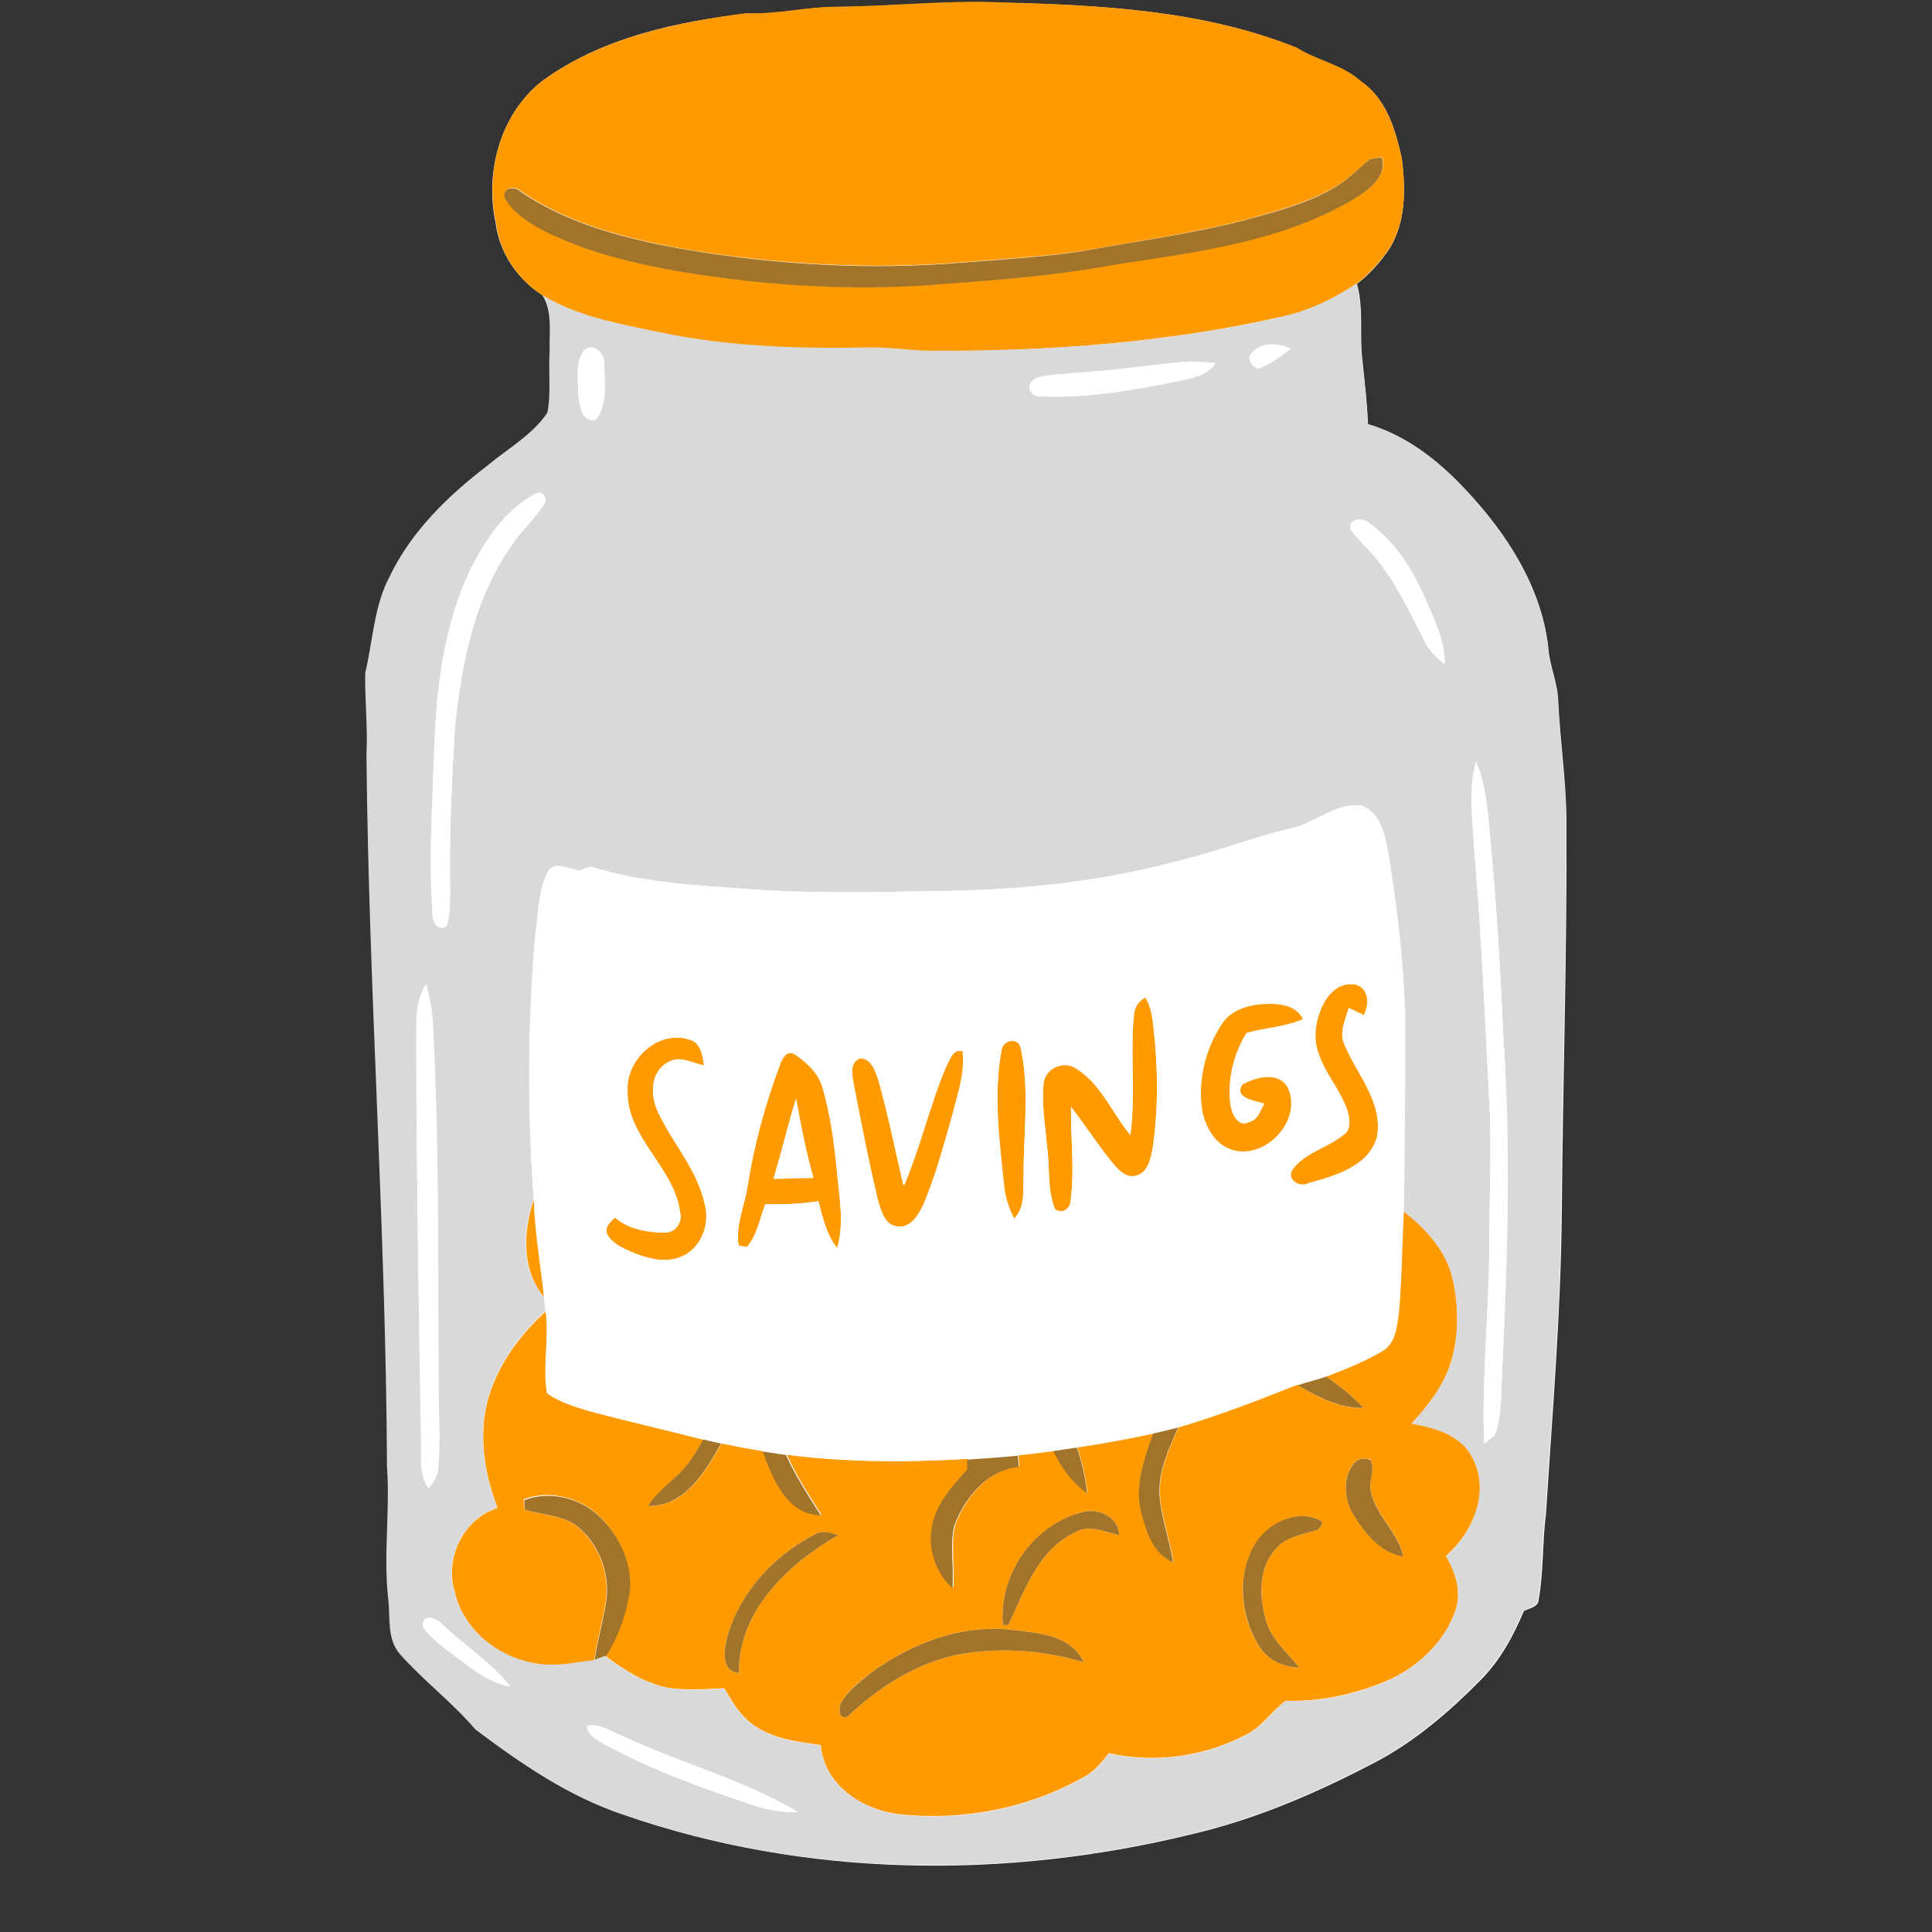 <svg xmlns="http://www.w3.org/2000/svg" xmlns:xlink="http://www.w3.org/1999/xlink" width="48" zoomAndPan="magnify" viewBox="0 0 36 36" height="48" preserveAspectRatio="xMidYMid meet" version="1.0"><rect x="0" y="0" width="36" height="36" fill="#333333" stroke="none"/><defs><clipPath id="ad4935e480"><path d="M 6.793 0 L 29.414 0 L 29.414 35 L 6.793 35 Z M 6.793 0 " clip-rule="nonzero"/></clipPath><clipPath id="895f3f3fec"><path d="M 6.793 5 L 29.414 5 L 29.414 35 L 6.793 35 Z M 6.793 5 " clip-rule="nonzero"/></clipPath></defs><g clip-path="url(#ad4935e480)"><path fill="#ffffff" d="M 29.188 15.258 C 29.18 14.523 29.07 13.793 29.035 13.066 C 29.027 12.719 28.867 12.391 28.848 12.043 C 28.715 10.926 28.07 9.934 27.316 9.133 C 26.812 8.59 26.211 8.117 25.492 7.906 C 25.473 7.508 25.43 7.117 25.387 6.719 C 25.328 6.238 25.414 5.754 25.285 5.289 C 25.488 5.137 25.652 4.957 25.805 4.754 C 26.203 4.246 26.199 3.547 26.117 2.938 C 26 2.414 25.836 1.844 25.363 1.523 C 25.016 1.211 24.543 1.133 24.16 0.891 C 22.41 0.188 20.508 0.094 18.645 0.051 C 17.629 0.008 16.613 0.125 15.605 0.129 C 15.031 0.129 14.48 0.277 13.906 0.254 C 12.617 0.406 11.297 0.688 10.215 1.43 C 9.359 2.008 9.02 3.156 9.234 4.145 C 9.301 4.703 9.641 5.211 10.121 5.508 C 10.324 5.82 10.242 6.203 10.258 6.551 C 10.238 6.938 10.289 7.32 10.215 7.699 C 9.934 8.109 9.477 8.363 9.098 8.684 C 8.371 9.25 7.684 9.902 7.277 10.746 C 6.988 11.305 6.965 11.949 6.82 12.551 C 6.805 13.059 6.863 13.566 6.84 14.074 C 6.887 18.5 7.203 22.918 7.227 27.344 C 7.285 28.164 7.152 28.984 7.246 29.805 C 7.285 30.152 7.219 30.551 7.473 30.832 C 7.906 31.328 8.438 31.727 8.867 32.227 C 9.715 32.863 10.598 33.473 11.621 33.816 C 15.012 34.992 18.73 35.027 22.199 34.18 C 23.426 33.895 24.586 33.387 25.695 32.801 C 26.406 32.414 27.023 31.879 27.59 31.305 C 27.953 30.941 28.199 30.484 28.395 30.02 C 28.496 29.965 28.672 29.949 28.672 29.797 C 28.766 29.266 28.738 28.73 28.809 28.191 C 28.926 26.32 29.086 24.449 29.102 22.57 C 29.121 20.133 29.203 17.695 29.188 15.258 Z M 29.188 15.258 " fill-opacity="1" fill-rule="nonzero"/></g><path fill="#ff9a01" d="M 15.598 0.125 C 16.613 0.117 17.629 0 18.645 0.043 C 20.504 0.094 22.41 0.188 24.16 0.887 C 24.543 1.125 25.016 1.203 25.363 1.516 C 25.828 1.836 25.996 2.41 26.117 2.93 C 26.199 3.539 26.203 4.238 25.805 4.746 C 25.652 4.941 25.488 5.129 25.285 5.281 C 24.863 5.566 24.398 5.789 23.906 5.898 C 21.766 6.383 19.566 6.543 17.383 6.551 C 17.012 6.551 16.648 6.484 16.281 6.484 C 14.961 6.516 13.633 6.48 12.332 6.211 C 11.578 6.051 10.797 5.914 10.129 5.516 C 9.648 5.215 9.309 4.715 9.242 4.148 C 9.02 3.156 9.359 2.008 10.215 1.43 C 11.297 0.688 12.617 0.414 13.902 0.246 C 14.473 0.27 15.031 0.125 15.598 0.125 Z M 25.523 2.969 C 25.336 3.113 25.176 3.293 24.98 3.418 C 24.441 3.766 23.805 3.926 23.195 4.098 C 22.34 4.316 21.461 4.449 20.598 4.602 C 19.703 4.773 18.789 4.816 17.883 4.891 C 16.191 5.027 14.488 4.926 12.82 4.652 C 11.738 4.461 10.637 4.195 9.715 3.57 C 9.605 3.453 9.367 3.48 9.41 3.68 C 9.57 3.977 9.867 4.156 10.156 4.301 C 10.949 4.688 11.816 4.906 12.684 5.059 C 14.312 5.324 15.984 5.426 17.629 5.281 C 18.695 5.211 19.762 5.113 20.82 4.918 C 22.332 4.688 23.914 4.484 25.254 3.691 C 25.508 3.531 25.871 3.266 25.746 2.922 C 25.691 2.938 25.582 2.961 25.523 2.969 Z M 25.109 20.699 C 25.152 20.844 25.188 21.055 25.031 21.148 C 24.73 21.395 24.305 21.477 24.078 21.801 C 23.969 21.988 24.219 22.137 24.383 22.047 C 24.879 21.91 25.516 21.734 25.66 21.176 C 25.77 20.539 25.289 20.023 25.059 19.48 C 24.949 19.246 25.074 19.008 25.133 18.781 C 25.227 18.828 25.32 18.871 25.414 18.914 C 25.523 18.703 25.508 18.383 25.227 18.34 C 24.789 18.297 24.566 18.797 24.516 19.152 C 24.426 19.75 24.934 20.176 25.109 20.699 Z M 21.062 21.148 C 20.719 20.742 20.523 20.207 20.059 19.914 C 19.836 19.754 19.488 19.895 19.449 20.168 C 19.398 20.562 19.48 20.961 19.508 21.352 C 19.566 21.742 19.508 22.156 19.66 22.535 C 19.793 22.613 19.922 22.547 19.945 22.402 C 20.031 21.816 19.949 21.223 19.957 20.625 C 20.227 20.973 20.465 21.344 20.742 21.684 C 20.844 21.801 20.98 21.945 21.156 21.91 C 21.395 21.859 21.445 21.582 21.48 21.379 C 21.578 20.727 21.578 20.059 21.52 19.406 C 21.488 19.133 21.488 18.832 21.344 18.586 C 21.223 18.645 21.141 18.762 21.125 18.906 C 21.055 19.645 21.164 20.402 21.062 21.148 Z M 22.391 20.656 C 22.434 20.98 22.613 21.328 22.953 21.43 C 23.586 21.621 24.27 20.879 24 20.277 C 23.832 19.957 23.41 20.066 23.152 20.207 C 22.961 20.465 23.383 20.516 23.551 20.566 C 23.477 20.691 23.434 20.871 23.273 20.91 C 23.062 21.012 22.953 20.75 22.926 20.59 C 22.867 20.133 22.984 19.645 23.223 19.254 C 23.57 19.16 23.949 19.145 24.281 18.992 C 24.137 18.711 23.805 18.695 23.527 18.711 C 23.246 18.73 22.926 18.828 22.766 19.082 C 22.469 19.531 22.316 20.105 22.391 20.656 Z M 12.676 22.613 C 12.711 22.789 12.574 22.977 12.391 22.969 C 12.066 22.969 11.715 22.91 11.457 22.688 C 11.375 22.773 11.246 22.867 11.316 23.004 C 11.41 23.172 11.594 23.254 11.762 23.332 C 12.066 23.457 12.426 23.559 12.746 23.398 C 13.082 23.223 13.227 22.801 13.133 22.445 C 13 21.801 12.535 21.309 12.262 20.727 C 12.117 20.43 12.117 19.98 12.434 19.805 C 12.652 19.66 12.898 19.812 13.117 19.855 C 13.094 19.66 13.059 19.43 12.84 19.371 C 12.254 19.188 11.66 19.746 11.688 20.336 C 11.688 21.223 12.578 21.758 12.676 22.613 Z M 18.711 22.105 C 18.73 22.316 18.805 22.52 18.898 22.707 C 19.117 22.477 19.059 22.141 19.074 21.852 C 19.074 21.074 19.188 20.277 19.016 19.508 C 18.957 19.305 18.676 19.387 18.66 19.574 C 18.508 20.414 18.625 21.273 18.711 22.105 Z M 16.848 22.09 C 16.688 21.438 16.562 20.777 16.383 20.133 C 16.324 19.957 16.25 19.727 16.035 19.719 C 15.824 19.793 15.883 20.031 15.91 20.199 C 16.047 20.922 16.191 21.641 16.359 22.359 C 16.418 22.547 16.477 22.816 16.715 22.852 C 16.969 22.898 17.121 22.645 17.215 22.445 C 17.449 21.902 17.602 21.328 17.762 20.766 C 17.855 20.379 18 19.996 17.949 19.59 C 17.754 19.523 17.695 19.77 17.621 19.902 C 17.324 20.617 17.152 21.379 16.848 22.09 Z M 14.523 19.852 C 14.574 19.727 14.664 19.543 14.82 19.652 C 15.039 19.805 15.25 19.996 15.324 20.258 C 15.477 20.777 15.547 21.316 15.598 21.859 C 15.641 22.324 15.734 22.801 15.598 23.258 C 15.402 23.004 15.328 22.688 15.25 22.383 C 14.922 22.434 14.59 22.445 14.258 22.441 C 14.156 22.707 14.109 23.02 13.914 23.238 C 13.879 23.23 13.801 23.215 13.762 23.207 C 13.703 22.832 13.871 22.477 13.93 22.105 C 14.047 21.328 14.242 20.574 14.523 19.852 Z M 14.828 20.48 C 14.676 20.973 14.562 21.477 14.414 21.969 C 14.664 21.961 14.91 21.953 15.156 21.953 C 15.02 21.469 14.922 20.973 14.828 20.48 Z M 10.141 24.172 C 10.078 23.559 9.977 22.949 9.953 22.332 C 9.75 22.926 9.707 23.664 10.141 24.172 Z M 26.16 22.57 C 26.547 22.875 26.91 23.254 27.047 23.746 C 27.184 24.273 27.199 24.848 27.039 25.371 C 26.91 25.812 26.617 26.184 26.305 26.523 C 26.742 26.598 27.227 26.734 27.438 27.164 C 27.777 27.793 27.445 28.555 26.945 28.992 C 27.125 29.297 27.242 29.664 27.117 30.02 C 26.922 30.578 26.457 31.023 25.938 31.277 C 25.312 31.559 24.637 31.711 23.957 31.691 C 23.688 31.887 23.508 32.191 23.195 32.336 C 22.426 32.734 21.512 32.859 20.664 32.668 C 20.539 32.82 20.414 32.988 20.234 33.09 C 19.195 33.691 17.965 33.93 16.781 33.809 C 16.086 33.734 15.359 33.277 15.293 32.516 C 14.871 32.457 14.422 32.406 14.066 32.16 C 13.805 31.988 13.648 31.719 13.496 31.457 C 13.125 31.473 12.754 31.508 12.391 31.438 C 11.969 31.34 11.609 31.102 11.273 30.848 C 11.484 30.527 11.621 30.16 11.695 29.781 C 11.824 29.195 11.535 28.578 11.102 28.191 C 10.738 27.883 10.199 27.766 9.758 27.938 C 9.758 27.984 9.766 28.078 9.773 28.129 C 10.098 28.238 10.484 28.223 10.766 28.453 C 11.172 28.797 11.375 29.359 11.281 29.883 C 11.223 30.238 11.121 30.586 11.07 30.941 C 10.723 30.98 10.375 31.066 10.027 31.008 C 9.309 30.906 8.633 30.383 8.473 29.66 C 8.277 29.035 8.641 28.293 9.273 28.098 C 9.031 27.48 8.922 26.801 9.074 26.148 C 9.242 25.48 9.664 24.891 10.172 24.434 C 10.242 24.941 10.113 25.465 10.199 25.965 C 10.434 26.133 10.723 26.219 11 26.301 C 11.703 26.488 12.406 26.648 13.109 26.828 C 12.957 27.074 12.812 27.344 12.586 27.531 C 12.398 27.691 12.219 27.859 12.078 28.062 C 12.77 28.078 13.145 27.418 13.445 26.895 C 13.699 26.945 13.957 26.996 14.219 27.039 C 14.41 27.539 14.668 28.223 15.309 28.23 C 15.074 27.859 14.836 27.496 14.664 27.105 C 15.781 27.25 16.91 27.25 18.035 27.184 C 18.035 27.234 18.035 27.328 18.035 27.379 C 17.781 27.656 17.52 27.938 17.41 28.301 C 17.266 28.75 17.41 29.266 17.762 29.586 C 17.797 29.195 17.711 28.797 17.797 28.418 C 17.992 27.902 18.406 27.387 18.992 27.328 C 18.992 27.277 18.984 27.168 18.98 27.117 C 19.195 27.098 19.422 27.066 19.641 27.039 C 19.793 27.336 19.988 27.621 20.262 27.824 C 20.234 27.531 20.168 27.25 20.074 26.973 C 20.555 26.902 21.031 26.812 21.504 26.711 C 21.324 27.176 21.141 27.684 21.273 28.188 C 21.367 28.543 21.496 28.961 21.867 29.113 C 21.801 28.688 21.641 28.281 21.613 27.852 C 21.59 27.402 21.785 26.996 21.961 26.598 C 22.715 26.379 23.449 26.09 24.172 25.805 C 24.551 26.031 24.949 26.242 25.406 26.234 C 25.195 26.008 24.957 25.82 24.711 25.652 C 25.074 25.516 25.43 25.371 25.762 25.176 C 26.008 25.031 26.031 24.719 26.066 24.473 C 26.125 23.832 26.125 23.203 26.16 22.57 Z M 25.234 27.258 C 25 27.539 25.051 27.961 25.238 28.25 C 25.457 28.586 25.727 28.926 26.148 29 C 26.059 28.562 25.676 28.273 25.559 27.844 C 25.473 27.633 25.633 27.402 25.543 27.199 C 25.438 27.168 25.305 27.164 25.234 27.258 Z M 18.688 30.281 C 18.711 30.281 18.762 30.281 18.789 30.281 C 19.086 29.652 19.336 28.891 20.016 28.562 C 20.285 28.395 20.582 28.543 20.852 28.605 C 20.852 28.266 20.457 28.086 20.16 28.18 C 19.254 28.418 18.602 29.355 18.688 30.281 Z M 23.449 28.695 C 23.035 29.258 23.086 30.07 23.449 30.652 C 23.609 30.93 23.906 31.066 24.211 31.074 C 23.984 30.789 23.68 30.543 23.586 30.18 C 23.457 29.746 23.449 29.203 23.781 28.852 C 23.957 28.645 24.238 28.605 24.477 28.527 C 24.574 28.512 24.625 28.453 24.637 28.352 C 24.238 28.121 23.711 28.332 23.449 28.695 Z M 15.172 28.598 C 14.422 28.984 13.805 29.66 13.559 30.473 C 13.496 30.719 13.414 31.137 13.77 31.176 C 13.75 30.016 14.691 29.137 15.621 28.605 C 15.477 28.57 15.309 28.504 15.172 28.598 Z M 16.223 31.176 C 16.027 31.32 15.832 31.473 15.699 31.684 C 15.613 31.785 15.613 32.09 15.809 31.973 C 16.367 31.441 17.043 31.016 17.797 30.84 C 18.586 30.688 19.414 30.738 20.191 30.973 C 19.973 30.477 19.355 30.426 18.891 30.375 C 17.934 30.254 16.984 30.617 16.223 31.176 Z M 16.223 31.176 " fill-opacity="1" fill-rule="nonzero"/><path fill="#a2742a" d="M 25.523 2.969 C 25.574 2.961 25.684 2.938 25.742 2.93 C 25.863 3.273 25.508 3.539 25.246 3.699 C 23.906 4.5 22.332 4.695 20.816 4.926 C 19.762 5.121 18.688 5.215 17.621 5.289 C 15.969 5.434 14.309 5.332 12.676 5.062 C 11.805 4.91 10.941 4.703 10.148 4.309 C 9.859 4.156 9.562 3.977 9.402 3.684 C 9.359 3.488 9.598 3.461 9.707 3.578 C 10.629 4.199 11.73 4.469 12.812 4.656 C 14.48 4.934 16.188 5.035 17.875 4.898 C 18.781 4.824 19.695 4.781 20.59 4.605 C 21.461 4.453 22.332 4.324 23.188 4.105 C 23.797 3.934 24.434 3.781 24.973 3.426 C 25.176 3.293 25.336 3.113 25.523 2.969 Z M 25.406 26.234 C 25.195 26.008 24.957 25.82 24.711 25.652 C 24.535 25.711 24.355 25.754 24.18 25.812 C 24.559 26.031 24.957 26.242 25.406 26.234 Z M 21.266 28.188 C 21.359 28.543 21.488 28.961 21.859 29.113 C 21.793 28.688 21.633 28.281 21.605 27.852 C 21.582 27.402 21.781 26.996 21.953 26.598 C 21.801 26.641 21.641 26.676 21.488 26.711 C 21.324 27.176 21.133 27.684 21.266 28.188 Z M 12.578 27.531 C 12.391 27.691 12.211 27.859 12.07 28.062 C 12.762 28.078 13.141 27.418 13.438 26.895 C 13.328 26.871 13.219 26.852 13.109 26.82 C 12.957 27.074 12.812 27.336 12.578 27.531 Z M 20.254 27.824 C 20.227 27.531 20.16 27.25 20.066 26.973 C 19.922 26.996 19.77 27.016 19.625 27.039 C 19.777 27.344 19.973 27.625 20.254 27.824 Z M 15.293 28.238 C 15.062 27.867 14.82 27.504 14.648 27.113 C 14.504 27.09 14.359 27.066 14.211 27.047 C 14.395 27.547 14.656 28.223 15.293 28.238 Z M 18.02 27.387 C 17.766 27.664 17.508 27.945 17.398 28.309 C 17.254 28.758 17.398 29.273 17.746 29.594 C 17.781 29.203 17.695 28.801 17.781 28.426 C 17.977 27.91 18.391 27.395 18.98 27.336 C 18.98 27.285 18.973 27.176 18.965 27.125 C 18.652 27.156 18.34 27.176 18.02 27.199 C 18.02 27.242 18.02 27.336 18.02 27.387 Z M 25.238 28.258 C 25.457 28.594 25.727 28.934 26.148 29.004 C 26.059 28.57 25.676 28.281 25.559 27.852 C 25.473 27.641 25.633 27.41 25.543 27.207 C 25.441 27.168 25.312 27.164 25.238 27.258 C 25 27.539 25.051 27.969 25.238 28.258 Z M 9.781 28.129 C 10.105 28.238 10.492 28.223 10.773 28.453 C 11.18 28.797 11.383 29.359 11.289 29.883 C 11.23 30.238 11.129 30.586 11.078 30.941 C 11.129 30.922 11.238 30.879 11.289 30.863 C 11.5 30.543 11.637 30.172 11.711 29.797 C 11.84 29.207 11.551 28.594 11.113 28.207 C 10.75 27.895 10.215 27.781 9.773 27.953 C 9.766 27.988 9.773 28.086 9.781 28.129 Z M 18.789 30.281 C 19.086 29.652 19.336 28.891 20.016 28.562 C 20.285 28.395 20.582 28.543 20.852 28.605 C 20.852 28.266 20.457 28.086 20.16 28.18 C 19.254 28.41 18.602 29.348 18.688 30.281 C 18.719 30.281 18.77 30.281 18.789 30.281 Z M 23.449 30.652 C 23.609 30.93 23.906 31.066 24.211 31.074 C 23.984 30.789 23.68 30.543 23.586 30.18 C 23.457 29.746 23.449 29.203 23.781 28.852 C 23.957 28.645 24.238 28.605 24.477 28.527 C 24.574 28.512 24.625 28.453 24.637 28.352 C 24.23 28.113 23.703 28.332 23.441 28.688 C 23.035 29.258 23.094 30.07 23.449 30.652 Z M 13.559 30.473 C 13.496 30.719 13.414 31.137 13.77 31.176 C 13.75 30.016 14.691 29.137 15.621 28.605 C 15.469 28.562 15.309 28.504 15.172 28.598 C 14.422 28.984 13.801 29.66 13.559 30.473 Z M 15.699 31.684 C 15.613 31.785 15.613 32.09 15.809 31.973 C 16.367 31.441 17.043 31.016 17.797 30.84 C 18.586 30.688 19.414 30.738 20.191 30.973 C 19.973 30.477 19.355 30.426 18.891 30.375 C 17.934 30.254 16.984 30.617 16.223 31.176 C 16.027 31.328 15.832 31.48 15.699 31.684 Z M 15.699 31.684 " fill-opacity="1" fill-rule="nonzero"/><g clip-path="url(#895f3f3fec)"><path fill="#d9d9d9" d="M 23.898 5.898 C 24.391 5.789 24.855 5.566 25.277 5.281 C 25.398 5.746 25.32 6.23 25.379 6.711 C 25.43 7.109 25.465 7.5 25.488 7.902 C 26.203 8.109 26.809 8.59 27.309 9.125 C 28.07 9.934 28.707 10.918 28.84 12.035 C 28.859 12.383 29.02 12.711 29.027 13.059 C 29.062 13.793 29.172 14.516 29.18 15.25 C 29.195 17.688 29.105 20.125 29.086 22.562 C 29.078 24.441 28.91 26.312 28.797 28.188 C 28.723 28.715 28.75 29.258 28.656 29.789 C 28.656 29.941 28.484 29.957 28.383 30.016 C 28.184 30.477 27.938 30.934 27.574 31.297 C 27.012 31.871 26.395 32.406 25.684 32.793 C 24.574 33.379 23.41 33.887 22.188 34.172 C 18.719 35.012 14.996 34.984 11.609 33.809 C 10.594 33.473 9.699 32.859 8.852 32.219 C 8.43 31.719 7.895 31.32 7.457 30.828 C 7.203 30.543 7.277 30.145 7.234 29.797 C 7.141 28.977 7.27 28.156 7.211 27.336 C 7.191 22.91 6.871 18.492 6.828 14.066 C 6.855 13.559 6.797 13.051 6.805 12.543 C 6.949 11.941 6.965 11.297 7.262 10.738 C 7.668 9.895 8.352 9.234 9.082 8.676 C 9.461 8.359 9.918 8.105 10.199 7.691 C 10.273 7.312 10.215 6.93 10.242 6.543 C 10.23 6.195 10.301 5.812 10.105 5.5 C 10.773 5.906 11.559 6.035 12.312 6.195 C 13.609 6.465 14.938 6.5 16.258 6.473 C 16.629 6.473 16.992 6.535 17.359 6.535 C 19.566 6.543 21.766 6.391 23.898 5.898 Z M 23.281 6.645 C 23.289 6.762 23.348 6.836 23.457 6.863 C 23.672 6.785 23.863 6.637 24.051 6.5 C 23.797 6.371 23.426 6.371 23.281 6.645 Z M 10.898 6.516 C 10.715 6.727 10.773 7.059 10.773 7.328 C 10.797 7.516 10.824 7.879 11.102 7.82 C 11.324 7.539 11.266 7.141 11.258 6.797 C 11.281 6.609 11.094 6.379 10.898 6.516 Z M 21.023 6.855 C 20.566 6.914 20.109 6.941 19.652 6.98 C 19.492 7.008 19.285 6.992 19.188 7.16 C 19.145 7.285 19.27 7.398 19.391 7.387 C 20.242 7.422 21.09 7.277 21.926 7.109 C 22.188 7.051 22.492 7.008 22.648 6.77 C 22.105 6.684 21.562 6.805 21.023 6.855 Z M 9.961 9.207 C 9.387 9.52 9.02 10.098 8.734 10.672 C 8.262 11.711 8.125 12.863 8.09 13.988 C 8.055 15.004 7.988 16.02 8.059 17.035 C 8.055 17.18 8.16 17.359 8.32 17.258 C 8.395 17.051 8.379 16.824 8.387 16.605 C 8.371 15.555 8.414 14.496 8.488 13.445 C 8.613 12.305 8.852 11.137 9.52 10.18 C 9.699 9.902 9.953 9.684 10.129 9.41 C 10.223 9.293 10.098 9.133 9.961 9.207 Z M 25.16 9.852 C 25.285 10.035 25.449 10.18 25.59 10.344 C 25.996 10.816 26.254 11.383 26.539 11.934 C 26.625 12.117 26.762 12.254 26.922 12.371 C 26.922 11.914 26.707 11.5 26.531 11.094 C 26.301 10.578 25.98 10.078 25.516 9.75 C 25.398 9.641 25.133 9.648 25.16 9.852 Z M 27.473 15.852 C 27.605 17.398 27.664 18.949 27.75 20.496 C 27.801 21.395 27.75 22.301 27.75 23.203 C 27.75 24.434 27.605 25.66 27.656 26.895 C 27.707 26.859 27.809 26.777 27.852 26.742 C 27.988 26.371 27.969 25.957 27.988 25.566 C 28.09 23.484 28.156 21.395 28.012 19.312 C 27.961 18.145 27.895 16.969 27.785 15.801 C 27.727 15.258 27.723 14.699 27.504 14.191 C 27.352 14.734 27.453 15.301 27.473 15.852 Z M 24.129 15.426 C 23.375 15.582 22.648 15.883 21.895 16.055 C 20.395 16.461 18.84 16.598 17.289 16.605 C 16.188 16.629 15.09 16.648 13.988 16.57 C 12.992 16.496 11.977 16.453 11.012 16.148 C 10.961 16.164 10.852 16.199 10.797 16.223 C 10.605 16.199 10.352 16.035 10.215 16.23 C 10.027 16.586 10.035 17.004 9.977 17.391 C 9.832 19.031 9.824 20.684 9.945 22.332 C 9.734 22.926 9.699 23.664 10.137 24.172 C 10.141 24.262 10.156 24.34 10.164 24.426 C 9.656 24.883 9.234 25.473 9.07 26.141 C 8.918 26.793 9.023 27.473 9.266 28.09 C 8.641 28.293 8.27 29.027 8.465 29.652 C 8.625 30.375 9.301 30.898 10.02 31 C 10.367 31.059 10.723 30.973 11.062 30.934 C 11.113 30.914 11.223 30.871 11.273 30.855 C 11.609 31.109 11.969 31.348 12.391 31.441 C 12.754 31.516 13.125 31.48 13.496 31.465 C 13.648 31.727 13.805 31.996 14.066 32.168 C 14.43 32.414 14.871 32.465 15.293 32.523 C 15.352 33.277 16.086 33.734 16.781 33.816 C 17.969 33.938 19.195 33.699 20.234 33.098 C 20.414 33.004 20.539 32.836 20.664 32.676 C 21.512 32.863 22.426 32.742 23.195 32.344 C 23.508 32.199 23.688 31.895 23.957 31.695 C 24.637 31.719 25.32 31.566 25.938 31.285 C 26.457 31.023 26.914 30.586 27.117 30.027 C 27.242 29.672 27.125 29.305 26.945 29 C 27.445 28.562 27.773 27.793 27.438 27.168 C 27.227 26.742 26.734 26.605 26.305 26.531 C 26.609 26.191 26.902 25.82 27.039 25.379 C 27.191 24.848 27.184 24.281 27.047 23.754 C 26.91 23.266 26.547 22.883 26.16 22.578 C 26.176 21.324 26.191 20.074 26.184 18.82 C 26.141 17.824 26.031 16.832 25.863 15.852 C 25.805 15.539 25.719 15.156 25.391 15.023 C 24.93 14.961 24.559 15.316 24.129 15.426 Z M 7.762 19.492 C 7.762 21.945 7.805 24.391 7.852 26.844 C 7.863 27.141 7.805 27.473 7.988 27.734 C 8.066 27.621 8.168 27.504 8.168 27.352 C 8.211 26.871 8.176 26.387 8.176 25.906 C 8.156 23.621 8.191 21.344 8.066 19.059 C 8.055 18.812 8.004 18.574 7.945 18.34 C 7.727 18.68 7.77 19.102 7.762 19.492 Z M 7.879 30.305 C 7.996 30.5 8.184 30.629 8.363 30.777 C 8.719 31.035 9.062 31.348 9.504 31.43 C 9.156 30.98 8.668 30.676 8.258 30.289 C 8.156 30.168 7.879 30.035 7.879 30.305 Z M 10.941 32.16 C 10.953 32.355 11.145 32.43 11.289 32.516 C 12.16 32.988 13.09 33.32 14.023 33.633 C 14.301 33.727 14.582 33.773 14.871 33.766 C 13.852 33.156 12.684 32.859 11.609 32.352 C 11.398 32.277 11.172 32.098 10.941 32.16 Z M 10.941 32.16 " fill-opacity="1" fill-rule="nonzero"/></g><path fill="#ffffff" d="M 23.281 6.645 C 23.426 6.371 23.805 6.371 24.043 6.508 C 23.855 6.645 23.672 6.789 23.449 6.871 C 23.34 6.836 23.281 6.762 23.281 6.645 Z M 10.773 7.328 C 10.797 7.516 10.824 7.879 11.102 7.82 C 11.324 7.539 11.266 7.141 11.258 6.797 C 11.273 6.609 11.086 6.379 10.891 6.516 C 10.715 6.727 10.773 7.059 10.773 7.328 Z M 19.652 6.98 C 19.492 7.008 19.285 6.992 19.188 7.16 C 19.145 7.285 19.27 7.398 19.391 7.387 C 20.242 7.422 21.09 7.277 21.926 7.109 C 22.188 7.051 22.492 7.008 22.648 6.77 C 22.105 6.688 21.562 6.812 21.023 6.863 C 20.566 6.914 20.109 6.941 19.652 6.98 Z M 8.734 10.672 C 8.262 11.711 8.125 12.863 8.09 13.988 C 8.055 15.004 7.988 16.02 8.059 17.035 C 8.055 17.18 8.16 17.359 8.32 17.258 C 8.395 17.051 8.379 16.824 8.387 16.605 C 8.371 15.555 8.414 14.496 8.488 13.445 C 8.613 12.305 8.852 11.137 9.52 10.18 C 9.699 9.902 9.953 9.684 10.129 9.41 C 10.23 9.285 10.105 9.125 9.969 9.199 C 9.387 9.52 9.02 10.105 8.734 10.672 Z M 25.59 10.344 C 25.996 10.816 26.254 11.383 26.539 11.934 C 26.625 12.117 26.762 12.254 26.922 12.371 C 26.922 11.914 26.707 11.5 26.531 11.094 C 26.301 10.578 25.98 10.078 25.516 9.75 C 25.398 9.648 25.133 9.648 25.16 9.852 C 25.285 10.035 25.449 10.18 25.59 10.344 Z M 27.75 20.504 C 27.801 21.402 27.75 22.309 27.75 23.207 C 27.75 24.441 27.605 25.668 27.656 26.902 C 27.707 26.863 27.809 26.785 27.852 26.75 C 27.988 26.379 27.969 25.965 27.988 25.574 C 28.09 23.492 28.156 21.402 28.012 19.32 C 27.961 18.152 27.895 16.977 27.785 15.809 C 27.727 15.266 27.723 14.707 27.504 14.199 C 27.344 14.734 27.445 15.301 27.469 15.852 C 27.605 17.398 27.672 18.949 27.75 20.504 Z M 21.895 16.055 C 20.395 16.461 18.84 16.598 17.289 16.605 C 16.188 16.629 15.09 16.648 13.988 16.57 C 12.992 16.496 11.977 16.453 11.012 16.148 C 10.961 16.164 10.852 16.199 10.797 16.223 C 10.605 16.199 10.352 16.035 10.215 16.23 C 10.027 16.586 10.035 17.004 9.977 17.391 C 9.832 19.031 9.824 20.684 9.945 22.332 C 9.961 22.949 10.07 23.559 10.137 24.172 C 10.141 24.262 10.156 24.34 10.164 24.426 C 10.238 24.934 10.105 25.457 10.191 25.957 C 10.426 26.125 10.715 26.211 10.992 26.293 C 11.695 26.48 12.398 26.641 13.102 26.82 C 13.211 26.844 13.32 26.871 13.43 26.895 C 13.684 26.945 13.945 26.996 14.207 27.039 C 14.352 27.062 14.496 27.082 14.641 27.105 C 15.758 27.25 16.891 27.25 18.016 27.184 C 18.324 27.164 18.637 27.141 18.957 27.113 C 19.176 27.09 19.398 27.062 19.617 27.031 C 19.762 27.012 19.914 26.988 20.059 26.965 C 20.539 26.895 21.02 26.809 21.488 26.707 C 21.641 26.668 21.801 26.633 21.953 26.59 C 22.707 26.371 23.441 26.082 24.168 25.797 C 24.34 25.742 24.523 25.695 24.695 25.641 C 25.059 25.5 25.414 25.355 25.746 25.16 C 25.996 25.016 26.016 24.703 26.051 24.457 C 26.109 23.824 26.109 23.195 26.148 22.562 C 26.16 21.309 26.176 20.059 26.168 18.805 C 26.125 17.812 26.016 16.816 25.848 15.836 C 25.793 15.527 25.703 15.141 25.379 15.012 C 24.914 14.945 24.543 15.301 24.117 15.418 C 23.367 15.59 22.648 15.887 21.895 16.055 Z M 25.227 18.34 C 25.508 18.383 25.523 18.711 25.414 18.914 C 25.32 18.871 25.227 18.828 25.133 18.781 C 25.066 19.008 24.941 19.246 25.059 19.48 C 25.289 20.023 25.77 20.539 25.66 21.176 C 25.516 21.734 24.871 21.91 24.383 22.047 C 24.219 22.137 23.977 21.984 24.078 21.801 C 24.305 21.477 24.73 21.395 25.031 21.148 C 25.184 21.055 25.145 20.844 25.109 20.699 C 24.934 20.176 24.434 19.75 24.523 19.152 C 24.566 18.797 24.789 18.297 25.227 18.34 Z M 21.344 18.586 C 21.488 18.832 21.488 19.133 21.52 19.406 C 21.578 20.066 21.578 20.727 21.48 21.379 C 21.445 21.582 21.395 21.859 21.156 21.91 C 20.98 21.953 20.844 21.809 20.742 21.684 C 20.457 21.344 20.227 20.973 19.957 20.625 C 19.949 21.215 20.031 21.816 19.945 22.402 C 19.914 22.547 19.785 22.613 19.66 22.535 C 19.508 22.164 19.566 21.742 19.508 21.352 C 19.48 20.961 19.398 20.562 19.449 20.168 C 19.488 19.895 19.836 19.754 20.059 19.914 C 20.523 20.207 20.727 20.742 21.062 21.148 C 21.164 20.402 21.055 19.645 21.133 18.906 C 21.141 18.762 21.223 18.645 21.344 18.586 Z M 23.535 18.703 C 23.812 18.688 24.145 18.703 24.289 18.984 C 23.949 19.137 23.578 19.145 23.23 19.246 C 22.984 19.641 22.867 20.125 22.934 20.582 C 22.953 20.75 23.07 21.012 23.281 20.902 C 23.449 20.867 23.484 20.691 23.559 20.562 C 23.391 20.512 22.977 20.461 23.156 20.199 C 23.41 20.059 23.84 19.953 24.008 20.27 C 24.27 20.879 23.586 21.613 22.961 21.426 C 22.629 21.324 22.445 20.973 22.395 20.648 C 22.324 20.098 22.469 19.516 22.781 19.059 C 22.941 18.812 23.254 18.719 23.535 18.703 Z M 12.84 19.363 C 13.059 19.43 13.094 19.66 13.117 19.852 C 12.891 19.805 12.652 19.652 12.434 19.801 C 12.109 19.98 12.117 20.422 12.262 20.719 C 12.535 21.301 12.992 21.793 13.133 22.441 C 13.227 22.797 13.082 23.215 12.746 23.391 C 12.434 23.551 12.07 23.457 11.762 23.324 C 11.594 23.254 11.406 23.164 11.316 23 C 11.254 22.867 11.383 22.766 11.457 22.68 C 11.711 22.902 12.059 22.961 12.391 22.961 C 12.574 22.969 12.719 22.789 12.676 22.605 C 12.574 21.75 11.68 21.215 11.695 20.328 C 11.664 19.742 12.262 19.184 12.84 19.363 Z M 19.016 19.516 C 19.188 20.285 19.074 21.074 19.074 21.859 C 19.059 22.148 19.117 22.484 18.898 22.715 C 18.805 22.527 18.73 22.324 18.711 22.113 C 18.625 21.273 18.508 20.422 18.66 19.582 C 18.676 19.391 18.957 19.312 19.016 19.516 Z M 17.934 19.59 C 17.984 19.996 17.84 20.379 17.746 20.766 C 17.586 21.328 17.434 21.902 17.203 22.445 C 17.113 22.645 16.953 22.898 16.699 22.852 C 16.461 22.824 16.402 22.555 16.344 22.359 C 16.172 21.641 16.027 20.922 15.895 20.199 C 15.875 20.031 15.816 19.793 16.02 19.719 C 16.238 19.727 16.309 19.957 16.367 20.133 C 16.547 20.777 16.68 21.438 16.832 22.09 C 17.145 21.379 17.309 20.617 17.602 19.902 C 17.68 19.77 17.746 19.523 17.934 19.59 Z M 14.82 19.652 C 15.039 19.805 15.25 19.996 15.324 20.258 C 15.477 20.777 15.547 21.316 15.598 21.859 C 15.641 22.324 15.734 22.801 15.598 23.258 C 15.402 23.004 15.328 22.688 15.25 22.383 C 14.922 22.434 14.59 22.445 14.258 22.441 C 14.156 22.707 14.109 23.02 13.914 23.238 C 13.879 23.23 13.801 23.215 13.762 23.207 C 13.703 22.832 13.871 22.477 13.93 22.105 C 14.055 21.336 14.258 20.582 14.531 19.855 C 14.566 19.734 14.664 19.543 14.82 19.652 Z M 7.844 26.836 C 7.855 27.133 7.801 27.469 7.98 27.73 C 8.059 27.613 8.16 27.496 8.16 27.344 C 8.207 26.863 8.168 26.379 8.168 25.898 C 8.148 23.613 8.184 21.336 8.059 19.051 C 8.047 18.805 7.996 18.566 7.938 18.332 C 7.719 18.676 7.762 19.094 7.754 19.488 C 7.762 21.938 7.801 24.391 7.844 26.836 Z M 14.414 21.961 C 14.664 21.953 14.91 21.945 15.156 21.945 C 15.023 21.461 14.922 20.969 14.836 20.473 C 14.684 20.973 14.562 21.469 14.414 21.961 Z M 8.363 30.77 C 8.719 31.031 9.062 31.34 9.504 31.422 C 9.156 30.973 8.668 30.668 8.258 30.281 C 8.156 30.16 7.871 30.035 7.879 30.297 C 7.996 30.5 8.191 30.629 8.363 30.77 Z M 11.289 32.516 C 12.16 32.988 13.09 33.32 14.023 33.633 C 14.301 33.727 14.582 33.773 14.871 33.766 C 13.852 33.156 12.684 32.859 11.609 32.352 C 11.391 32.277 11.172 32.098 10.934 32.16 C 10.953 32.352 11.145 32.43 11.289 32.516 Z M 11.289 32.516 " fill-opacity="1" fill-rule="nonzero"/></svg>